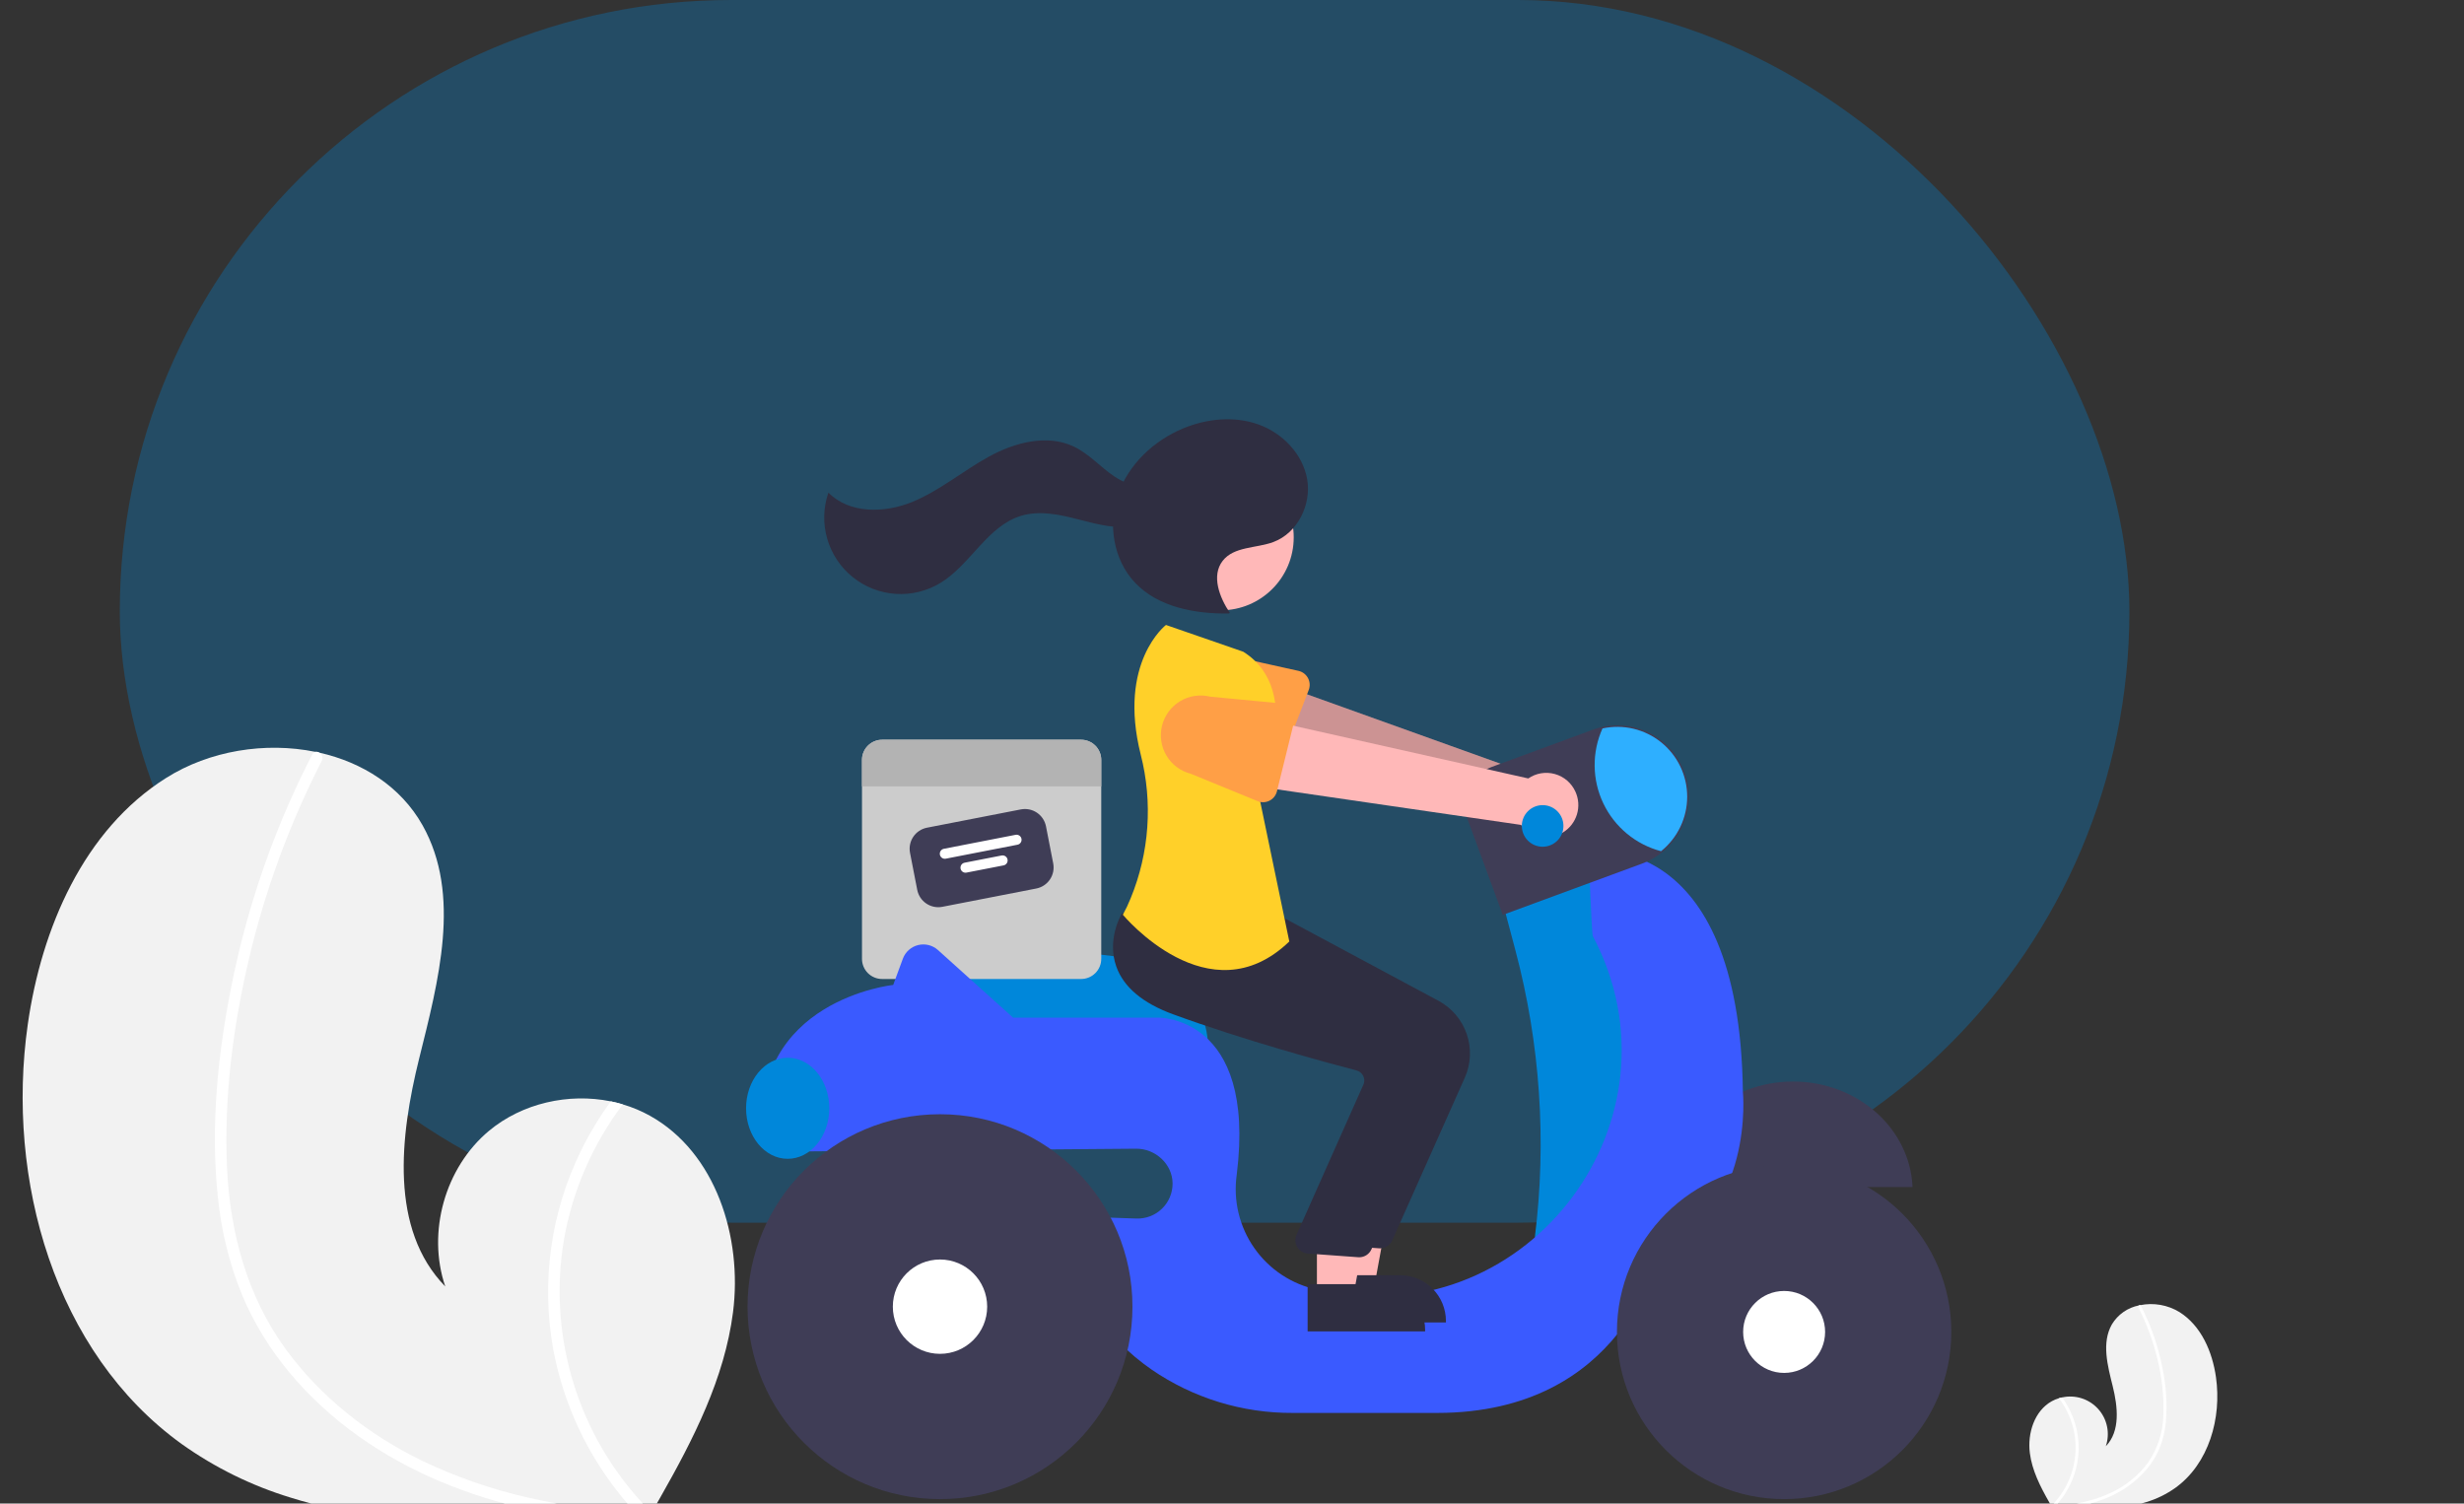 <svg width="1193" height="728" viewBox="0 0 1193 728" fill="none" xmlns="http://www.w3.org/2000/svg">
<rect x="0" y="0" width="1193" height="728" fill="#333333" stroke="none"/>
<rect x="58" width="973" height="592" rx="296" fill="#0087DA" fill-opacity="0.3"/>
<g clip-path="url(#clip0)">
<path d="M354.921 635.269C350.819 667.402 335.738 696.802 319.649 725.122C319.117 726.086 318.569 727.036 318.009 728H150.787C147.405 727.122 144.066 726.158 140.742 725.122C121.855 719.372 104.024 710.6 87.942 699.147C26.421 654.825 2.748 571.074 13.441 496.028C20.09 449.404 40.553 401.801 80.401 376.689C101.441 363.407 128.466 359.09 152.686 364.026C153.32 364.141 153.953 364.285 154.6 364.415C175.438 369.106 194.002 380.762 204.566 399.541C223.561 433.287 212.25 475.09 202.911 512.649C193.6 550.208 188.548 595.163 215.574 622.864C206.652 596.602 215.459 565.274 236.772 547.517C252.875 534.119 275.296 529.097 295.746 533.256C297.703 533.673 299.632 534.148 301.531 534.724C306.122 536.068 310.548 537.922 314.727 540.25C346.603 558.05 359.512 599.048 354.921 635.269Z" fill="#F2F2F2"/>
<path d="M255.768 725.122C260.402 726.201 265.05 727.151 269.727 728H244.442C241.132 727.108 237.837 726.158 234.571 725.122C227.389 722.877 220.318 720.301 213.358 717.394C185.44 705.681 159.724 688.096 140.267 664.697C130.752 653.361 122.981 640.668 117.213 627.038C110.958 611.632 106.983 595.397 105.413 578.844C101.887 544.883 105.485 509.987 112.205 476.63C119.14 442.058 130.336 408.478 145.534 376.661C147.362 372.847 149.252 369.058 151.204 365.292C151.339 364.982 151.542 364.707 151.799 364.488C152.056 364.268 152.359 364.11 152.686 364.026C153.351 363.897 154.039 364.037 154.6 364.415C155.274 364.801 155.774 365.432 155.996 366.176C156.219 366.921 156.147 367.722 155.795 368.415C140.124 398.974 128.245 431.333 120.422 464.773C112.766 497.395 108.42 531.529 109.902 565.073C111.313 596.415 119.502 627.239 138.08 652.868C155.046 676.267 178.475 694.715 204.393 707.278C220.797 715.126 238.03 721.112 255.768 725.122V725.122Z" fill="white"/>
<path d="M311.259 728H303.805C302.97 727.05 302.164 726.086 301.373 725.122C284.393 704.492 272.89 679.913 267.928 653.66C261.902 620.896 266.59 587.063 281.297 557.173C285.4 548.791 290.235 540.788 295.745 533.256C297.702 533.673 299.631 534.148 301.531 534.724C287.037 553.926 277.288 576.283 273.08 599.969C269.326 622.165 270.574 644.919 276.733 666.57C282.893 688.222 293.808 708.226 308.683 725.122C309.517 726.086 310.381 727.05 311.259 728Z" fill="white"/>
<path d="M982.792 703.527C983.875 712.007 987.855 719.766 992.101 727.24C992.242 727.495 992.386 727.746 992.534 728H1036.67C1037.56 727.768 1038.44 727.514 1039.32 727.24C1044.3 725.723 1049.01 723.408 1053.25 720.385C1069.49 708.688 1075.74 686.584 1072.91 666.778C1071.16 654.473 1065.76 641.91 1055.24 635.283C1049.53 631.805 1042.72 630.611 1036.17 631.941C1036 631.971 1035.83 632.009 1035.66 632.043C1032.93 632.57 1030.35 633.669 1028.07 635.267C1025.8 636.865 1023.89 638.926 1022.47 641.314C1017.46 650.22 1020.45 661.253 1022.91 671.165C1025.37 681.077 1026.7 692.942 1019.57 700.253C1020.61 697.195 1020.83 693.915 1020.18 690.748C1019.54 687.581 1018.07 684.643 1015.91 682.235C1013.76 679.827 1011 678.036 1007.92 677.046C1004.85 676.056 1001.56 675.904 998.41 676.604C997.893 676.714 997.384 676.839 996.883 676.991C995.671 677.346 994.503 677.835 993.4 678.449C984.988 683.147 981.581 693.967 982.792 703.527Z" fill="#F2F2F2"/>
<path d="M1008.96 727.24C1007.74 727.525 1006.51 727.776 1005.28 728H1011.95C1012.82 727.765 1013.69 727.514 1014.55 727.24C1016.45 726.648 1018.32 725.968 1020.15 725.201C1027.6 722.176 1034.22 717.406 1039.44 711.293C1041.95 708.301 1044.01 704.951 1045.53 701.354C1047.18 697.288 1048.23 693.004 1048.64 688.635C1049.4 679.604 1048.8 670.51 1046.85 661.659C1045.02 652.535 1042.06 643.672 1038.05 635.275C1037.57 634.269 1037.07 633.269 1036.56 632.275C1036.52 632.193 1036.47 632.12 1036.4 632.063C1036.33 632.005 1036.25 631.963 1036.17 631.941C1035.99 631.907 1035.81 631.944 1035.66 632.043C1035.48 632.145 1035.35 632.312 1035.29 632.508C1035.23 632.705 1035.25 632.916 1035.35 633.099C1039.48 641.164 1042.62 649.704 1044.68 658.53C1046.81 667.186 1047.74 676.092 1047.46 685.001C1047.31 693.287 1044.72 701.345 1040.02 708.171C1035.45 714.319 1029.44 719.251 1022.52 722.531C1018.19 724.603 1013.64 726.182 1008.96 727.24Z" fill="white"/>
<path d="M994.315 728H996.283C996.503 727.749 996.716 727.495 996.925 727.24C1001.41 721.796 1004.44 715.309 1005.75 708.38C1007.34 699.733 1006.1 690.804 1002.22 682.916C1001.14 680.703 999.864 678.591 998.41 676.604C997.893 676.714 997.384 676.839 996.883 676.991C1000.71 682.059 1003.28 687.959 1004.39 694.21C1005.38 700.068 1005.05 706.073 1003.43 711.788C1001.8 717.502 998.921 722.781 994.995 727.24C994.775 727.495 994.547 727.749 994.315 728Z" fill="white"/>
<path d="M585.001 508.806H446.877L445.412 466.339C445.349 464.498 445.685 462.665 446.398 460.967C447.111 459.268 448.184 457.744 449.542 456.5C450.9 455.256 452.512 454.321 454.266 453.759C456.02 453.197 457.875 453.022 459.704 453.246L540.083 463.088H540.093C552.009 463.12 563.427 467.874 571.845 476.309C580.263 484.743 584.994 496.17 585.001 508.086V508.806Z" fill="#0087DA"/>
<path d="M523.439 358.169H427.104C425.822 358.169 424.554 358.421 423.37 358.911C422.186 359.401 421.111 360.12 420.205 361.026C419.299 361.932 418.58 363.007 418.09 364.191C417.6 365.374 417.348 366.643 417.348 367.924V464.256C417.348 465.537 417.6 466.806 418.09 467.99C418.58 469.173 419.299 470.249 420.205 471.155C421.111 472.061 422.186 472.779 423.37 473.269C424.554 473.759 425.822 474.011 427.104 474.011H523.439C524.72 474.011 525.989 473.759 527.173 473.269C528.356 472.779 529.432 472.061 530.338 471.155C531.244 470.249 531.962 469.173 532.452 467.99C532.943 466.806 533.195 465.537 533.194 464.256V367.924C533.195 366.643 532.943 365.374 532.452 364.191C531.962 363.007 531.244 361.932 530.338 361.026C529.432 360.12 528.356 359.401 527.173 358.911C525.989 358.421 524.72 358.169 523.439 358.169V358.169Z" fill="#CCCCCC"/>
<path d="M501.743 430.202L456.259 439.06C453.561 439.582 450.766 439.012 448.487 437.477C446.208 435.941 444.632 433.564 444.103 430.867L440.607 412.913C440.085 410.216 440.654 407.421 442.19 405.142C443.726 402.863 446.103 401.287 448.8 400.759L494.284 391.901C496.982 391.379 499.777 391.948 502.056 393.484C504.335 395.02 505.911 397.397 506.439 400.094L509.936 418.048C510.458 420.745 509.889 423.54 508.353 425.819C506.817 428.098 504.44 429.674 501.743 430.202Z" fill="#3F3D56"/>
<path d="M492.643 408.992L457.931 415.751C457.296 415.875 456.638 415.741 456.102 415.38C455.566 415.018 455.195 414.459 455.071 413.824C454.948 413.189 455.081 412.531 455.443 411.994C455.804 411.458 456.364 411.087 456.999 410.964L491.71 404.204C492.345 404.081 493.003 404.214 493.54 404.576C494.076 404.937 494.447 405.497 494.57 406.132C494.694 406.767 494.561 407.425 494.199 407.961C493.838 408.498 493.278 408.868 492.643 408.992V408.992Z" fill="white"/>
<path d="M485.896 419.002L467.942 422.498C467.307 422.622 466.649 422.488 466.112 422.127C465.576 421.765 465.205 421.205 465.081 420.57C464.958 419.936 465.091 419.278 465.453 418.741C465.815 418.205 466.374 417.834 467.009 417.71L484.963 414.214C485.278 414.153 485.601 414.154 485.915 414.218C486.229 414.282 486.527 414.407 486.793 414.586C487.058 414.765 487.286 414.994 487.463 415.261C487.64 415.528 487.762 415.828 487.824 416.142C487.885 416.456 487.883 416.78 487.82 417.093C487.756 417.407 487.631 417.706 487.452 417.971C487.273 418.237 487.043 418.464 486.776 418.641C486.509 418.818 486.21 418.941 485.896 419.002Z" fill="white"/>
<path d="M533.194 367.924V380.728H417.348V367.924C417.348 366.643 417.6 365.374 418.09 364.191C418.58 363.007 419.299 361.932 420.205 361.026C421.111 360.12 422.186 359.401 423.37 358.911C424.554 358.421 425.822 358.169 427.104 358.169H523.439C524.72 358.169 525.989 358.421 527.173 358.911C528.356 359.401 529.432 360.12 530.338 361.026C531.244 361.932 531.962 363.007 532.453 364.191C532.943 365.374 533.195 366.643 533.194 367.924Z" fill="#B3B3B3"/>
<path d="M764.528 384.737C763.859 382.579 762.725 380.593 761.206 378.92C759.687 377.246 757.819 375.927 755.734 375.054C753.65 374.18 751.399 373.775 749.141 373.865C746.883 373.956 744.672 374.541 742.664 375.578L610.129 328.029L604.292 361.137L736.404 397.466C738.371 400.723 741.464 403.146 745.098 404.275C748.732 405.405 752.653 405.162 756.12 403.593C759.587 402.024 762.357 399.238 763.907 395.763C765.457 392.287 765.678 388.365 764.528 384.737V384.737Z" fill="#FFB8B8"/>
<path opacity="0.2" d="M764.528 384.737C763.859 382.579 762.725 380.593 761.206 378.92C759.687 377.246 757.819 375.927 755.734 375.054C753.65 374.18 751.399 373.775 749.141 373.865C746.883 373.956 744.672 374.541 742.664 375.578L610.129 328.029L604.292 361.137L736.404 397.466C738.371 400.723 741.464 403.146 745.098 404.275C748.732 405.405 752.653 405.162 756.12 403.593C759.587 402.024 762.357 399.238 763.907 395.763C765.457 392.287 765.678 388.365 764.528 384.737V384.737Z" fill="black"/>
<path d="M633.653 334.062L621.138 366.757C620.782 367.687 620.229 368.53 619.518 369.227C618.807 369.925 617.954 370.461 617.017 370.799C616.08 371.137 615.081 371.269 614.089 371.186C613.096 371.104 612.133 370.808 611.265 370.32L580.848 353.2C576.099 351.351 572.277 347.695 570.22 343.032C568.163 338.37 568.039 333.082 569.874 328.328C571.71 323.574 575.356 319.742 580.013 317.672C584.67 315.601 589.958 315.462 594.717 317.284L628.682 324.817C629.655 325.033 630.569 325.456 631.364 326.057C632.158 326.659 632.813 327.424 633.285 328.301C633.756 329.179 634.034 330.147 634.097 331.141C634.161 332.135 634.009 333.131 633.653 334.062V334.062Z" fill="#FF9F46"/>
<path d="M774.96 415.011L727.471 436.596L733.706 460.068C745.746 505.394 748.941 552.616 743.117 599.15V599.15L777.839 606.402L806.62 533.011L796.547 449.548L774.96 415.011Z" fill="#0087DA"/>
<path d="M868.141 523.658C836.939 523.658 811.511 546.34 810.277 574.743H926.005C924.771 546.34 899.343 523.658 868.141 523.658Z" fill="#3F3D56"/>
<path d="M843.851 528.553C842.228 400.337 769.204 412.133 769.204 412.133C769.204 412.133 770.57 452.042 771.226 453.283C817.76 541.322 740.962 644.536 643.205 625.548C641.362 625.19 639.592 624.827 637.893 624.458C625.507 621.872 614.571 614.665 607.309 604.303C600.047 593.941 597.006 581.202 598.803 568.677C608.433 491.35 560.537 492.719 560.537 492.719H490.502L454.131 459.987C452.848 458.831 451.3 458.008 449.625 457.589C447.949 457.17 446.196 457.167 444.52 457.582C442.843 457.997 441.294 458.816 440.007 459.968C438.72 461.12 437.735 462.569 437.138 464.19L432.459 476.889C432.459 476.889 363.383 484.084 369.139 551.719H390.495C390.443 553.641 390.52 555.564 390.725 557.475L550.105 556.179C559.447 556.103 567.694 563.673 567.732 573.015C567.742 575.29 567.293 577.543 566.411 579.64C565.53 581.736 564.235 583.634 562.603 585.219C560.972 586.803 559.037 588.043 556.916 588.863C554.794 589.682 552.529 590.066 550.255 589.99L524.56 589.134C516.645 624.39 536.073 648.134 557.479 663.064C577.633 676.917 601.549 684.262 626.005 684.11H695.811C786.473 684.11 802.303 607.841 802.303 607.841C849.793 587.695 843.851 528.553 843.851 528.553Z" fill="#3A5AFF"/>
<path d="M863.824 725.841C908.53 725.841 944.772 689.601 944.772 644.896C944.772 600.191 908.53 563.951 863.824 563.951C819.117 563.951 782.875 600.191 782.875 644.896C782.875 689.601 819.117 725.841 863.824 725.841Z" fill="#3F3D56"/>
<path d="M863.824 664.736C874.781 664.736 883.664 655.853 883.664 644.896C883.664 633.939 874.781 625.056 863.824 625.056C852.866 625.056 843.983 633.939 843.983 644.896C843.983 655.853 852.866 664.736 863.824 664.736Z" fill="white"/>
<path d="M455.124 725.841C506.586 725.841 548.305 684.125 548.305 632.664C548.305 581.204 506.586 539.487 455.124 539.487C403.662 539.487 361.943 581.204 361.943 632.664C361.943 684.125 403.662 725.841 455.124 725.841Z" fill="#3F3D56"/>
<path d="M455.124 655.502C467.737 655.502 477.963 645.277 477.963 632.664C477.963 620.051 467.737 609.827 455.124 609.827C442.511 609.827 432.286 620.051 432.286 632.664C432.286 645.277 442.511 655.502 455.124 655.502Z" fill="white"/>
<path d="M727.606 442.974L710.519 396.566C709.628 394.148 709.223 391.577 709.326 389.002C709.429 386.427 710.038 383.897 711.118 381.557C712.199 379.217 713.73 377.113 715.624 375.365C717.518 373.616 719.738 372.258 722.156 371.368L771.143 353.335C775.399 351.768 779.921 351.054 784.453 351.235C788.985 351.416 793.436 352.487 797.554 354.388C801.671 356.29 805.374 358.983 808.45 362.315C811.527 365.647 813.917 369.552 815.484 373.808C816.897 377.628 817.618 381.669 817.615 385.741C817.597 390.912 816.426 396.015 814.189 400.677C811.952 405.339 808.704 409.445 804.681 412.694C801.775 415.025 798.508 416.867 795.01 418.147L727.606 442.974Z" fill="#3F3D56"/>
<path d="M816.895 385.741C816.891 390.807 815.752 395.807 813.56 400.375C811.368 404.942 808.181 408.96 804.231 412.133C798.172 410.535 792.533 407.636 787.707 403.639C782.882 399.641 778.984 394.641 776.286 388.985C773.588 383.329 772.155 377.153 772.085 370.887C772.015 364.621 773.311 358.415 775.882 352.701C780.818 351.627 785.931 351.673 790.847 352.835C795.763 353.996 800.357 356.244 804.29 359.413C808.224 362.582 811.398 366.591 813.579 371.147C815.761 375.703 816.894 380.69 816.895 385.741V385.741Z" fill="#2EAFFF"/>
<path d="M381.371 561.072C392.498 561.072 401.518 550.12 401.518 536.609C401.518 523.098 392.498 512.145 381.371 512.145C370.244 512.145 361.224 523.098 361.224 536.609C361.224 550.12 370.244 561.072 381.371 561.072Z" fill="#0087DA"/>
<path d="M647.69 623.204H665.333L673.727 577.447L647.687 577.449L647.69 623.204Z" fill="#FFB8B8"/>
<path d="M643.189 617.444L677.934 617.443H677.935C680.843 617.443 683.723 618.015 686.409 619.128C689.095 620.241 691.536 621.872 693.593 623.928C695.649 625.984 697.28 628.424 698.392 631.111C699.505 633.797 700.078 636.676 700.078 639.584V640.304L643.19 640.306L643.189 617.444Z" fill="#2F2E41"/>
<path d="M668.168 604.424C667.963 604.424 667.756 604.414 667.549 604.394L643.133 602.617C642.145 602.525 641.192 602.208 640.347 601.69C639.501 601.171 638.786 600.466 638.257 599.628C637.727 598.789 637.397 597.841 637.292 596.855C637.187 595.868 637.31 594.871 637.651 593.94L670.328 520.529C670.561 519.874 670.656 519.179 670.608 518.485C670.559 517.792 670.368 517.117 670.045 516.501C669.723 515.878 669.274 515.331 668.725 514.894C668.177 514.458 667.542 514.142 666.863 513.969C651.498 509.953 612.074 499.258 577.947 486.745C563.326 481.384 554.118 473.637 550.578 463.718C545.911 450.642 552.815 438.716 553.111 438.216L553.343 437.824L585.456 440.743L620.269 443.704L696.559 484.612C702.952 488.069 707.808 493.807 710.159 500.683C712.511 507.559 712.187 515.069 709.25 521.716L674.077 600.586C673.569 601.728 672.74 602.699 671.691 603.38C670.642 604.061 669.419 604.424 668.168 604.424Z" fill="#2F2E41"/>
<path d="M591.039 295.503C610.56 295.503 626.385 279.679 626.385 260.159C626.385 240.639 610.56 224.815 591.039 224.815C571.518 224.815 555.694 240.639 555.694 260.159C555.694 279.679 571.518 295.503 591.039 295.503Z" fill="#FFB8B8"/>
<path d="M637.616 627.521H655.259L663.653 581.764L637.613 581.766L637.616 627.521Z" fill="#FFB8B8"/>
<path d="M633.115 621.761L667.86 621.76H667.862C670.77 621.76 673.649 622.332 676.335 623.445C679.022 624.558 681.463 626.189 683.519 628.245C685.575 630.301 687.206 632.742 688.319 635.428C689.432 638.114 690.004 640.993 690.004 643.901V644.621L633.117 644.623L633.115 621.761Z" fill="#2F2E41"/>
<path d="M658.095 608.741C657.889 608.741 657.683 608.731 657.476 608.712L633.059 606.934C632.072 606.842 631.119 606.525 630.273 606.007C629.428 605.489 628.713 604.783 628.183 603.945C627.653 603.106 627.323 602.158 627.218 601.172C627.113 600.186 627.236 599.189 627.578 598.257L660.254 524.846C660.488 524.191 660.583 523.496 660.534 522.803C660.486 522.109 660.294 521.434 659.972 520.818C659.65 520.196 659.2 519.648 658.652 519.211C658.103 518.775 657.469 518.46 656.79 518.286C641.424 514.27 602.001 503.575 567.874 491.062C553.253 485.701 544.044 477.954 540.504 468.035C535.837 454.959 542.741 443.033 543.038 442.533L543.269 442.141L575.382 445.06L610.195 448.021L686.486 488.929C692.878 492.386 697.734 498.124 700.086 505C702.438 511.876 702.113 519.386 699.176 526.033L664.004 604.903C663.495 606.045 662.666 607.016 661.617 607.697C660.569 608.378 659.345 608.741 658.095 608.741Z" fill="#2F2E41"/>
<path d="M601.94 315.544L564.524 302.593C564.524 302.593 541.035 320.638 552.319 365.405C558.21 388.506 556.494 412.89 547.426 434.939C546.334 437.667 545.075 440.325 543.657 442.898C543.657 442.898 585.391 493.264 624.246 455.85L609.135 383.179C609.135 383.179 632.88 334.971 601.94 315.544Z" fill="#FFD029"/>
<path d="M595.428 296.705C590.397 289.175 586.427 278.735 591.966 271.571C597.433 264.499 608.216 265.541 616.589 262.412C628.251 258.053 635.015 244.353 632.906 232.083C630.796 219.814 620.947 209.642 609.213 205.481C597.479 201.319 584.247 202.672 572.756 207.465C558.611 213.365 546.477 224.777 541.389 239.233C536.3 253.69 539.02 271.048 549.576 282.159C560.893 294.072 578.653 297.247 595.084 297.054" fill="#2F2E41"/>
<path d="M562.549 232.477C556.21 237.637 546.539 235.345 539.734 230.817C532.93 226.288 527.408 219.839 520.046 216.289C507.067 210.029 491.374 214.19 478.742 221.124C466.11 228.058 454.912 237.637 441.569 243.078C428.225 248.519 411.198 248.788 401.095 238.514C398.608 245.717 398.405 253.513 400.513 260.836C402.62 268.159 406.936 274.654 412.871 279.434C418.807 284.214 426.072 287.047 433.677 287.545C441.281 288.043 448.854 286.184 455.363 282.219C469.983 273.314 478.059 254.642 494.457 249.727C503.531 247.007 513.275 249.198 522.446 251.57C531.617 253.943 541.179 256.507 550.435 254.487C559.69 252.467 568.347 244.15 567.169 234.751L562.549 232.477Z" fill="#2F2E41"/>
<path d="M762.769 383.298C761.839 381.238 760.469 379.407 758.755 377.934C757.041 376.461 755.024 375.382 752.848 374.773C750.671 374.164 748.388 374.039 746.158 374.407C743.928 374.776 741.806 375.629 739.942 376.906L602.553 346.072L600.845 379.647L736.431 399.399C738.785 402.389 742.153 404.411 745.898 405.084C749.644 405.756 753.505 405.031 756.752 403.046C759.999 401.062 762.404 397.955 763.513 394.315C764.622 390.676 764.358 386.755 762.769 383.298V383.298Z" fill="#FFB8B8"/>
<path d="M626.642 349.156L618.256 383.146C618.018 384.113 617.573 385.017 616.954 385.797C616.334 386.577 615.554 387.214 614.666 387.665C613.777 388.116 612.803 388.371 611.807 388.411C610.812 388.452 609.82 388.277 608.898 387.899L576.601 374.664C571.657 373.418 567.409 370.261 564.79 365.887C562.171 361.513 561.394 356.278 562.629 351.332C563.865 346.385 567.013 342.131 571.382 339.502C575.75 336.874 580.984 336.086 585.933 337.311L620.568 340.596C621.56 340.69 622.52 340.997 623.382 341.496C624.244 341.994 624.989 342.673 625.565 343.485C626.142 344.298 626.536 345.225 626.722 346.203C626.908 347.182 626.88 348.189 626.642 349.156V349.156Z" fill="#FF9F46"/>
<path d="M746.898 409.974C752.462 409.974 756.972 405.464 756.972 399.901C756.972 394.338 752.462 389.828 746.898 389.828C741.335 389.828 736.825 394.338 736.825 399.901C736.825 405.464 741.335 409.974 746.898 409.974Z" fill="#0087DA"/>
</g>
<defs>
<clipPath id="clip0">
<rect width="1193" height="525" fill="white" transform="translate(0 203)"/>
</clipPath>
</defs>
</svg>
